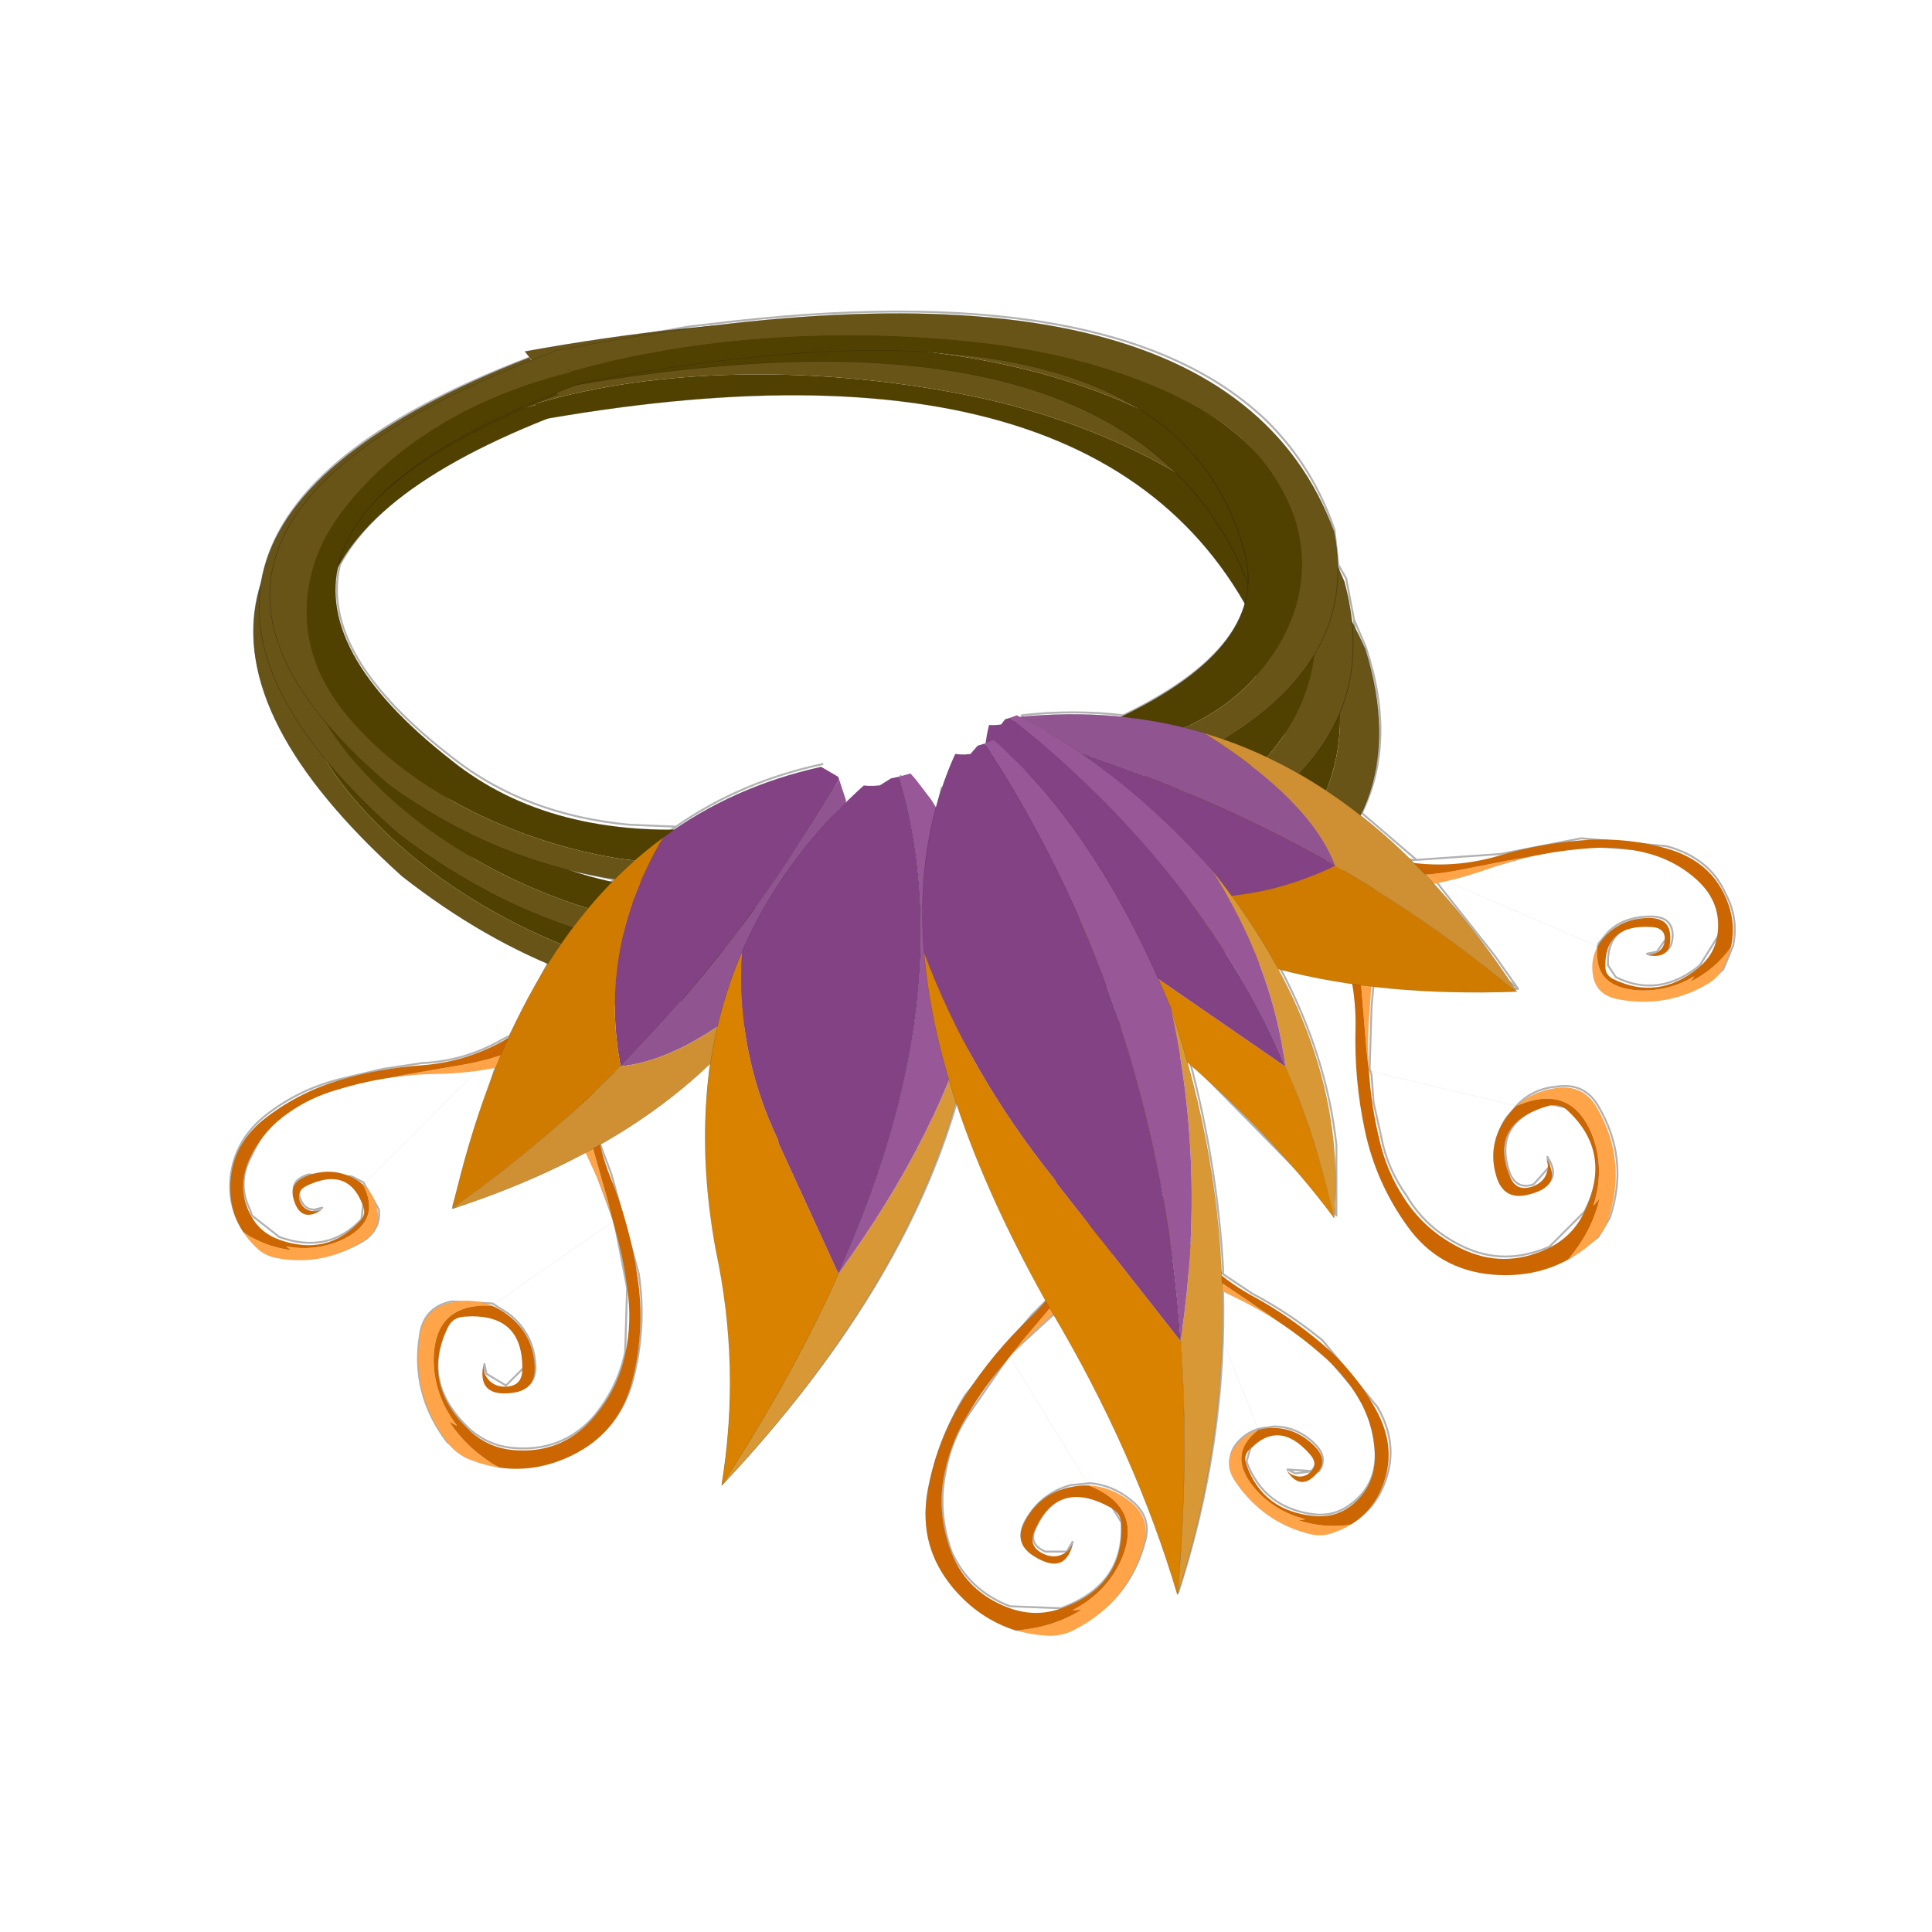 <?xml version="1.0" encoding="UTF-8" standalone="no"?>
<svg xmlns:xlink="http://www.w3.org/1999/xlink" height="440.0px" width="440.0px" xmlns="http://www.w3.org/2000/svg">
  <g transform="matrix(10.0, 0.0, 0.0, 10.0, 0.0, 0.0)">
    <use height="44.0" transform="matrix(0.89, 0.0, 0.0, 0.89, 2.0, 2.05)" width="44.95" xlink:href="#sprite0"/>
  </g>
  <defs>
    <g id="sprite0" transform="matrix(1.0, 0.0, 0.0, 1.0, 0.0, 0.0)">
      <use height="44.0" transform="matrix(1.0, 0.0, 0.0, 1.0, 0.95, 0.0)" width="44.0" xlink:href="#shape0"/>
      <use height="272.95" transform="matrix(0.145, 0.0, 0.0, 0.145, 0.006, 2.956)" width="305.35" xlink:href="#sprite1"/>
    </g>
    <g id="shape0" transform="matrix(1.0, 0.0, 0.0, 1.0, -0.95, 0.0)">
      <path d="M44.95 44.0 L0.95 44.0 0.95 0.0 44.95 0.0 44.95 44.0" fill="#43adca" fill-opacity="0.0" fill-rule="evenodd" stroke="none"/>
      <path d="M41.5 22.8 Q40.45 23.45 39.2 23.2 38.65 23.1 38.55 22.6 L38.65 21.85 38.9 21.55 Q39.3 21.15 40.0 21.15 40.5 21.15 40.55 21.55 40.6 22.2 39.9 22.1 L40.15 22.05 40.4 21.7 Q40.4 21.35 40.05 21.35 38.85 21.3 38.9 22.4 L39.1 22.7 Q40.2 23.25 41.25 22.4 L41.75 21.6 Q41.9 20.75 41.2 20.15 40.6 19.65 39.85 19.45 L38.5 19.35 38.05 19.4 37.2 19.5 37.05 19.55 35.8 19.9 34.5 20.25 36.0 22.15 36.6 23.0 35.35 23.05 32.9 22.9 32.85 23.45 32.8 25.05 32.85 25.2 32.9 25.9 33.1 26.8 Q33.25 27.6 33.75 28.3 34.25 29.15 35.2 29.6 36.25 30.1 37.4 29.6 L38.3 28.7 Q39.1 27.15 37.9 26.05 L37.4 25.95 Q35.9 26.4 36.4 27.75 36.6 28.15 37.0 28.0 L37.4 27.55 37.35 27.3 Q37.8 28.0 36.85 28.2 36.25 28.35 36.1 27.75 35.85 27.0 36.3 26.3 L36.6 25.95 Q37.0 25.55 37.6 25.5 38.3 25.4 38.65 26.0 39.45 27.35 38.95 28.85 L38.65 29.35 37.9 29.9 36.0 30.25 Q34.6 30.15 33.8 29.0 33.0 27.9 32.7 26.55 L32.65 26.2 32.5 23.95 32.4 22.8 30.5 22.45 Q31.7 24.7 31.95 27.0 L31.95 28.8 31.15 27.85 28.2 24.85 Q28.9 27.5 29.05 30.15 L29.05 30.3 29.8 30.8 Q30.75 31.3 31.6 32.0 L33.0 33.7 Q33.55 34.65 33.2 35.6 32.95 36.3 32.35 36.65 L31.75 36.9 31.3 36.9 Q30.1 36.6 29.4 35.6 29.1 35.1 29.35 34.7 29.6 34.35 30.0 34.25 L30.35 34.2 Q30.95 34.2 31.4 34.65 31.75 35.0 31.5 35.35 L30.7 35.3 30.9 35.4 31.3 35.35 Q31.55 35.1 31.3 34.85 30.5 33.95 29.75 34.75 L29.65 35.1 Q30.1 36.3 31.4 36.45 31.9 36.5 32.3 36.2 33.0 35.7 32.95 34.8 32.9 34.05 32.5 33.35 L31.65 32.35 30.6 31.55 30.5 31.45 29.35 30.85 29.05 30.7 Q29.15 34.6 27.9 38.45 27.2 35.95 25.95 33.45 L24.75 31.3 23.6 32.35 23.5 32.5 22.6 33.8 Q22.1 34.5 21.95 35.35 21.75 36.3 22.05 37.25 L22.1 37.4 Q22.55 38.4 23.6 38.8 L24.9 38.85 Q26.55 38.25 26.45 36.65 L26.2 36.25 Q24.85 35.5 24.25 36.8 24.05 37.2 24.5 37.4 L25.05 37.4 25.2 37.15 Q25.0 38.0 24.2 37.45 23.7 37.15 24.0 36.6 24.4 35.9 25.15 35.7 L25.65 35.65 Q26.2 35.7 26.65 36.05 27.25 36.5 27.05 37.15 26.65 38.65 25.25 39.35 L24.65 39.5 23.75 39.4 Q22.85 39.1 22.15 38.3 L21.8 37.75 Q21.35 36.9 21.5 35.9 21.75 34.55 22.45 33.4 L24.15 31.35 24.55 30.95 Q23.05 28.25 22.25 25.85 20.85 30.75 16.25 35.65 16.75 32.6 16.1 29.6 15.65 27.05 15.95 24.85 L13.1 26.95 13.4 27.75 14.1 30.3 Q14.3 31.65 13.95 33.0 13.6 34.3 12.4 34.9 11.5 35.35 10.55 35.2 L9.7 34.95 9.2 34.6 Q8.25 33.35 8.5 31.85 8.6 31.15 9.3 31.0 L10.35 31.05 10.75 31.3 Q11.4 31.8 11.45 32.6 11.5 33.2 10.9 33.3 10.0 33.45 10.15 32.6 L10.2 32.85 10.7 33.15 11.15 32.7 Q11.15 31.25 9.65 31.35 9.35 31.35 9.2 31.65 8.5 33.05 9.75 34.25 10.25 34.7 10.9 34.75 12.1 34.85 12.9 34.0 13.55 33.25 13.75 32.3 L13.8 30.65 13.5 29.1 13.45 28.9 12.9 27.4 12.75 27.15 9.35 28.6 9.35 28.55 10.45 24.95 8.95 25.1 7.7 25.25 7.55 25.25 7.3 25.3 6.35 25.55 Q5.7 25.75 5.15 26.1 4.5 26.55 4.2 27.25 3.8 27.95 4.15 28.65 L4.2 28.8 4.9 29.35 Q6.15 29.8 7.0 28.9 L7.05 28.5 Q6.7 27.5 5.65 27.95 5.3 28.1 5.45 28.4 5.55 28.65 5.8 28.65 L6.0 28.6 Q5.45 28.95 5.3 28.3 5.15 27.9 5.65 27.75 L6.75 27.8 7.05 27.95 7.45 28.65 Q7.5 29.15 7.05 29.45 6.0 30.05 4.85 29.85 L4.4 29.65 4.0 29.15 3.85 28.95 Q3.6 28.45 3.65 27.85 3.75 26.85 4.6 26.2 5.45 25.55 6.5 25.3 L7.55 25.05 8.55 24.9 Q9.65 24.85 10.6 24.3 L10.8 24.2 11.8 22.3 10.7 21.8 Q9.35 21.1 8.05 20.05 3.4 15.85 4.45 12.6 5.0 9.25 11.3 6.85 L11.95 6.65 15.4 6.05 15.85 6.0 Q26.3 4.7 30.2 8.5 31.35 9.65 31.9 11.25 L32.0 12.15 32.2 12.5 32.4 13.55 32.7 14.25 Q33.5 16.65 32.6 18.5 L34.0 19.7 36.15 19.55 38.2 19.15 38.25 19.15 40.4 19.35 Q41.5 19.65 41.9 20.55 42.25 21.2 42.1 21.9 L41.85 22.5 41.5 22.8 M27.85 9.7 Q29.05 10.9 29.75 12.6 L29.6 11.65 Q29.15 9.95 27.9 8.8 L26.95 8.1 Q24.95 6.85 21.55 6.65 17.9 6.4 12.6 7.5 22.7 5.75 27.1 9.05 L27.85 9.7 M28.9 8.35 L29.2 8.6 29.8 9.05 M29.75 12.6 L29.65 13.1 Q29.2 14.7 26.5 16.0 L28.1 16.25 28.6 16.4 29.1 16.55 Q30.7 15.6 31.4 14.4 32.05 13.35 32.0 12.15 M27.55 17.35 L26.9 17.2 26.6 17.2 26.55 17.15 29.2 17.05 29.8 17.25 30.6 17.55 Q31.65 18.1 32.15 19.05 L32.2 19.1 Q32.95 19.6 33.9 19.7 L34.0 19.7 M26.85 18.0 L26.4 18.5 26.35 18.5 26.95 19.15 M32.6 18.5 L31.75 17.85 31.05 17.45 30.2 17.0 29.1 16.55 M26.5 16.0 Q25.2 15.85 23.9 16.0 L24.2 16.45 24.25 16.55 26.4 18.5 M26.6 17.8 L25.4 16.9 24.55 16.35 M23.0 16.7 L23.5 17.45 25.4 21.2 26.1 22.85 26.4 23.75 26.7 24.15 27.35 25.5 Q27.7 26.55 27.4 27.55 L27.55 28.3 28.15 29.35 28.25 29.5 29.0 30.25 29.05 30.3 M21.85 17.85 L21.8 18.1 21.75 18.3 Q21.25 20.0 21.45 22.0 21.55 23.55 22.05 25.3 L22.25 25.85 M26.4 23.75 Q25.75 22.9 24.75 22.4 L25.0 22.65 25.35 23.2 M24.4 23.2 L23.55 23.15 M32.4 22.8 L31.9 21.3 31.1 20.15 30.45 19.6 Q29.3 18.8 28.05 19.15 L28.75 19.85 28.8 19.9 29.3 20.55 30.5 22.45 M28.05 19.15 L27.85 19.25 Q27.55 19.35 27.55 19.6 L27.55 19.8 28.15 20.6 29.15 22.0 30.7 24.95 31.55 27.4 31.95 28.8 M28.2 24.85 L27.75 23.45 27.45 22.7 Q25.95 19.4 24.0 17.35 M27.1 17.5 Q26.25 17.15 25.4 16.9 M32.4 13.55 Q32.5 14.8 32.1 15.9 L31.05 17.45 M32.9 22.9 L32.65 20.4 32.5 19.95 32.4 19.65 32.15 19.05 M36.6 23.0 L35.85 22.4 33.0 20.4 32.75 20.4 32.65 20.4 M34.5 20.25 L33.0 20.4 M12.6 7.5 L12.5 7.5 12.05 7.7 12.0 7.7 11.2 8.05 Q8.75 9.1 7.5 10.35 6.65 11.2 6.45 12.15 7.6 10.0 11.8 8.35 21.1 6.75 26.0 9.5 28.3 10.8 29.65 13.1 M11.95 6.65 L11.4 6.85 11.35 6.85 Q1.6 10.75 6.1 16.15 L7.75 17.75 Q9.9 19.3 12.3 19.9 L12.6 19.95 13.5 20.15 14.0 19.65 14.75 19.05 15.05 18.85 13.85 18.8 Q11.2 18.55 9.35 17.1 5.9 14.45 6.45 12.15 M11.8 22.3 L12.15 21.8 12.45 21.4 11.45 21.0 Q9.65 20.25 7.95 18.95 L6.1 17.1 Q4.1 14.65 4.45 12.6 M16.25 35.65 Q18.05 32.85 19.25 30.25 22.25 23.55 20.95 18.15 L20.8 17.55 M10.8 24.2 L11.95 23.15 12.0 23.1 Q12.1 22.0 12.85 21.1 L13.95 20.15 14.3 20.0 Q15.2 19.45 16.4 19.35 L16.4 19.4 16.1 19.5 15.55 19.85 M12.3 19.9 L12.55 20.0 13.45 20.2 13.5 20.15 M13.45 20.2 L12.85 20.9 12.45 21.4 M12.0 23.1 L11.95 23.7 12.0 24.0 12.0 24.5 12.4 26.15 12.75 27.15 M12.0 24.5 L11.9 24.55 10.45 24.95 M15.95 24.85 L16.15 23.9 16.3 23.35 16.5 22.65 16.65 22.4 16.35 21.95 16.3 21.9 16.25 22.05 15.7 22.65 15.2 23.25 13.5 25.1 12.95 25.6 13.1 26.95 M12.95 25.6 L13.0 25.1 Q13.1 24.15 13.5 23.35 L13.75 22.95 Q14.55 21.7 15.95 21.7 16.2 21.75 16.3 21.9 M16.4 20.25 L17.3 20.65 19.1 17.8 M17.3 20.65 L17.1 20.9 16.85 21.25 M16.65 22.4 L16.75 22.0 16.8 21.95 17.2 21.15 17.25 21.05 Q18.0 19.7 19.1 18.5 M18.8 17.25 Q16.7 17.7 15.05 18.85 M7.5 10.35 Q8.9 8.9 12.0 7.7 M9.35 28.55 L12.4 26.15 M27.4 27.55 L27.35 27.65 27.4 27.75 27.55 28.3 M27.35 27.65 L27.1 28.25 27.0 28.5 26.75 28.95 26.85 29.05 27.8 29.9 28.2 30.2 28.75 30.5 29.05 30.7 M24.55 30.95 Q25.25 30.1 25.6 29.1 L25.65 28.95 25.8 26.85 Q25.55 25.3 24.2 24.75 L23.75 24.8 23.55 25.05 M26.75 28.95 L26.25 29.7 24.75 31.25 24.75 31.3 M27.9 38.45 Q28.2 35.1 28.0 31.95 L27.95 31.35 27.8 29.9" fill="none" stroke="#000000" stroke-linecap="round" stroke-linejoin="round" stroke-opacity="0.302" stroke-width="0.05"/>
    </g>
    <g id="sprite1" transform="matrix(1.0, 0.0, 0.0, 1.0, 152.65, 136.45)">
      <use height="44.3" transform="matrix(1.21, 1.542, 2.163, -0.58, -77.571, -106.141)" width="69.85" xlink:href="#sprite2"/>
      <use height="44.3" transform="matrix(1.09, 1.388, 2.163, -0.58, -75.57, -110.689)" width="69.85" xlink:href="#sprite2"/>
      <use height="44.3" transform="matrix(1.128, 1.437, -1.71, 0.458, -76.91, -105.693)" width="69.85" xlink:href="#sprite2"/>
      <use height="44.3" transform="matrix(1.067, 1.359, -1.71, 0.458, -74.782, -109.582)" width="69.85" xlink:href="#sprite2"/>
      <use height="271.1" transform="matrix(-0.156, 0.306, -0.322, -0.166, 100.812, 40.585)" width="313.3" xlink:href="#sprite3"/>
      <use height="271.1" transform="matrix(0.018, 0.343, 0.352, -0.017, -130.476, -18.651)" width="313.3" xlink:href="#sprite3"/>
      <use height="44.3" transform="matrix(0.943, 1.202, -1.71, 0.458, -70.461, -110.677)" width="69.85" xlink:href="#sprite2"/>
      <use height="44.3" transform="matrix(0.943, 1.202, 2.163, -0.58, -70.462, -110.782)" width="69.85" xlink:href="#sprite2"/>
      <use height="271.1" transform="matrix(0.106, 0.327, -0.347, 0.111, 119.503, -66.598)" width="313.3" xlink:href="#sprite3"/>
      <use height="40.05" transform="matrix(-0.581, -0.652, 0.918, -0.644, 64.196, 27.045)" width="103.95" xlink:href="#sprite4"/>
      <use height="106.75" transform="matrix(-0.531, 0.372, -0.886, -0.594, 105.239, 15.62)" width="71.55" xlink:href="#sprite5"/>
      <use height="40.05" transform="matrix(0.78, -0.392, 0.385, 1.054, -103.186, 0.099)" width="103.95" xlink:href="#sprite4"/>
      <use height="106.75" transform="matrix(-1.117, 0.487, -0.429, -0.868, 39.08, 54.615)" width="71.55" xlink:href="#sprite5"/>
      <use height="106.75" transform="matrix(-0.817, 0.574, -0.853, -1.049, 98.056, 67.667)" width="71.55" xlink:href="#sprite5"/>
    </g>
    <g id="sprite2" transform="matrix(1.0, 0.0, 0.0, 1.0, 34.9, 21.15)">
      <use height="44.3" transform="matrix(1.0, 0.0, 0.0, 1.0, -34.9, -21.15)" width="69.85" xlink:href="#shape1"/>
    </g>
    <g id="shape1" transform="matrix(1.0, 0.0, 0.0, 1.0, 34.9, 21.15)">
      <path d="M-30.15 -21.15 Q-24.85 24.35 11.5 14.9 24.2 11.75 28.0 -2.5 30.25 -3.8 31.8 -3.6 32.1 3.3 27.45 8.9 24.0 13.15 19.05 16.1 12.1 20.2 4.2 20.75 -3.5 21.4 -10.5 17.8 -17.35 14.25 -22.05 8.05 -26.9 1.6 -29.45 -5.85 -32.05 -13.45 -31.85 -20.95 L-31.85 -21.15 -30.15 -21.15" fill="#514100" fill-rule="evenodd" stroke="none"/>
      <path d="M-31.85 -21.15 L-31.85 -20.95 Q-32.05 -13.45 -29.45 -5.85 -26.9 1.6 -22.05 8.05 -17.35 14.25 -10.5 17.8 -3.5 21.4 4.2 20.75 12.1 20.2 19.05 16.1 24.0 13.15 27.45 8.9 32.1 3.3 31.8 -3.6 34.4 -3.35 34.95 1.0 29.9 16.5 12.35 21.9 -28.75 30.55 -34.9 -21.15 L-31.85 -21.15" fill="#685417" fill-rule="evenodd" stroke="none"/>
      <path d="M31.8 -3.6 Q30.25 -3.8 28.0 -2.5 24.2 11.75 11.5 14.9 -24.85 24.35 -30.15 -21.15 M31.8 -3.6 Q34.4 -3.35 34.95 1.0 29.9 16.5 12.35 21.9 -28.75 30.55 -34.9 -21.15" fill="none" stroke="#000000" stroke-linecap="round" stroke-linejoin="round" stroke-opacity="0.302" stroke-width="0.05"/>
    </g>
    <g id="sprite3" transform="matrix(1.0, 0.0, 0.0, 1.0, 156.65, 135.55)">
      <use height="271.1" transform="matrix(1.0, 0.0, 0.0, 1.0, -156.65, -135.55)" width="313.3" xlink:href="#shape2"/>
    </g>
    <g id="shape2" transform="matrix(1.0, 0.0, 0.0, 1.0, 156.65, 135.55)">
      <path d="M-47.2 -53.45 Q-48.5 -41.35 -48.05 -29.0 -47.05 0.9 -57.0 29.4 -64.65 51.4 -84.3 62.6 L-88.05 64.6 -88.05 49.55 -87.7 49.35 Q-69.75 39.85 -61.95 20.15 -54.15 1.95 -51.9 -17.35 L-48.35 -45.9 -47.2 -53.45 M28.35 -130.2 Q33.55 -127.2 38.2 -122.5 41.25 -118.95 42.4 -114.5 48.05 -91.8 36.25 -70.95 30.9 -61.3 20.9 -62.5 12.4 -63.55 7.0 -69.05 26.45 -60.35 35.1 -81.8 40.15 -95.15 36.75 -108.9 L36.95 -109.0 38.8 -106.5 Q36.55 -119.7 28.35 -130.2" fill="#ffa448" fill-rule="evenodd" stroke="none"/>
      <path d="M7.0 -69.05 Q4.65 -71.4 2.9 -74.55 -2.85 -84.8 1.05 -96.7 4.1 -106.0 12.4 -104.2 25.55 -101.4 18.8 -90.25 19.7 -92.35 19.45 -94.4 18.8 -99.3 14.35 -100.9 8.35 -103.1 5.8 -96.45 -2.75 -75.55 18.1 -69.5 22.35 -68.25 25.5 -71.4 43.05 -88.8 33.25 -112.2 29.45 -121.35 20.8 -125.6 5.3 -133.15 -10.4 -124.5 -23.65 -117.2 -31.85 -104.3 -38.95 -93.25 -42.15 -80.45 -45.35 -68.5 -46.85 -56.35 L-47.2 -53.55 -47.2 -53.45 -48.35 -45.9 -51.9 -17.35 Q-54.15 1.95 -61.95 20.15 -69.75 39.85 -87.7 49.35 L-88.05 49.55 -88.05 33.4 -85.1 31.25 Q-71.3 20.45 -63.05 4.25 -53.4 -15.05 -52.8 -36.65 -52.35 -57.1 -47.45 -77.1 -42.45 -97.7 -30.3 -115.1 -18.1 -132.8 1.65 -135.15 16.55 -137.0 28.35 -130.2 36.55 -119.7 38.8 -106.5 L36.95 -109.0 36.75 -108.9 Q40.15 -95.15 35.1 -81.8 26.45 -60.35 7.0 -69.05" fill="#cc6600" fill-rule="evenodd" stroke="none"/>
      <path d="M7.0 -69.05 Q4.65 -71.4 2.9 -74.55 -2.85 -84.8 1.05 -96.7 4.1 -106.0 12.4 -104.2 25.55 -101.4 18.8 -90.25 19.7 -92.35 19.45 -94.4 18.8 -99.3 14.35 -100.9 8.35 -103.1 5.8 -96.45 -2.75 -75.55 18.1 -69.5 22.35 -68.25 25.5 -71.4 43.05 -88.8 33.25 -112.2 29.45 -121.35 20.8 -125.6 5.3 -133.15 -10.4 -124.5 -23.65 -117.2 -31.85 -104.3 -38.95 -93.25 -42.15 -80.45 -45.35 -68.5 -46.85 -56.35 L-47.2 -53.55 M-47.2 -53.45 Q-48.5 -41.35 -48.05 -29.0 -47.05 0.9 -57.0 29.4 -64.65 51.4 -84.3 62.6 L-88.05 64.6 M-88.05 33.4 L-85.1 31.25 Q-71.3 20.45 -63.05 4.25 -53.4 -15.05 -52.8 -36.65 -52.35 -57.1 -47.45 -77.1 -42.45 -97.7 -30.3 -115.1 -18.1 -132.8 1.65 -135.15 16.55 -137.0 28.35 -130.2 33.55 -127.2 38.2 -122.5 41.25 -118.95 42.4 -114.5 48.05 -91.8 36.25 -70.95 30.9 -61.3 20.9 -62.5 12.4 -63.55 7.0 -69.05 Z" fill="none" stroke="#000000" stroke-linecap="round" stroke-linejoin="round" stroke-opacity="0.302" stroke-width="0.05"/>
      <path d="M72.3 -7.8 Q67.7 -17.25 69.75 -28.65 72.2 -42.05 86.15 -44.65 116.25 -50.65 141.8 -33.3 146.8 -29.9 149.95 -24.4 153.9 -16.4 155.55 -8.3 145.9 -23.5 130.65 -32.2 L132.95 -28.7 132.75 -28.5 Q117.25 -39.0 98.95 -38.35 69.3 -36.7 72.3 -7.8 M-142.6 73.6 Q-135.45 61.8 -124.65 51.5 -103.25 31.15 -73.3 31.0 -34.5 30.8 1.7 45.3 16.6 51.3 31.95 55.0 L22.25 53.15 -14.05 45.1 Q-38.6 39.45 -63.9 41.45 -91.05 42.8 -109.75 61.7 -128.75 80.8 -134.45 107.5 L-134.8 107.4 Q-135.8 88.4 -130.0 70.25 L-133.2 74.45 Q-142.3 85.9 -145.4 99.95 L-145.5 96.55 Q-145.65 84.85 -142.6 73.6" fill="#ffa448" fill-rule="evenodd" stroke="none"/>
      <path d="M155.55 -8.3 Q159.15 9.85 151.1 28.25 140.45 52.55 114.05 60.45 87.95 68.4 60.8 65.75 34.4 63.2 9.2 54.8 -17.5 46.0 -44.85 49.9 -67.95 53.35 -86.55 66.35 -111.75 83.9 -109.5 111.05 -109.1 116.15 -104.25 118.3 -101.1 119.6 -97.75 120.0 -117.3 131.85 -138.5 121.2 L-131.6 135.55 Q-141.55 132.0 -145.05 121.95 -147.9 113.85 -147.5 105.3 -151.6 110.25 -153.7 116.1 L-155.6 121.7 -156.65 121.9 Q-155.8 95.3 -142.6 73.6 -145.65 84.85 -145.5 96.55 L-145.4 99.95 Q-142.3 85.9 -133.2 74.45 L-130.0 70.25 Q-135.8 88.4 -134.8 107.4 L-134.45 107.5 Q-128.75 80.8 -109.75 61.7 -91.05 42.8 -63.9 41.45 -38.6 39.45 -14.05 45.1 L22.25 53.15 31.95 55.0 32.05 55.0 35.65 55.8 Q51.05 59.25 66.95 60.4 83.85 61.95 100.2 57.7 119.2 52.85 133.35 39.05 150.1 22.65 146.95 -0.65 145.15 -13.65 135.45 -22.55 110.6 -45.5 82.45 -30.6 77.35 -27.95 77.2 -21.95 76.45 7.55 105.4 5.8 114.5 5.45 114.2 -3.25 114.0 -9.7 108.25 -12.65 105.8 -13.9 102.9 -13.65 119.2 -17.45 117.45 0.7 116.35 12.2 103.8 12.0 87.7 11.8 77.45 -0.1 74.25 -3.8 72.3 -7.8 69.3 -36.7 98.95 -38.35 117.25 -39.0 132.75 -28.5 L132.95 -28.7 130.65 -32.2 Q145.9 -23.5 155.55 -8.3" fill="#cc6600" fill-rule="evenodd" stroke="none"/>
      <path d="M72.3 -7.8 Q67.7 -17.25 69.75 -28.65 72.2 -42.05 86.15 -44.65 116.25 -50.65 141.8 -33.3 146.8 -29.9 149.95 -24.4 153.9 -16.4 155.55 -8.3 159.15 9.85 151.1 28.25 140.45 52.55 114.05 60.45 87.95 68.4 60.8 65.75 34.4 63.2 9.2 54.8 -17.5 46.0 -44.85 49.9 -67.95 53.35 -86.55 66.35 -111.75 83.9 -109.5 111.05 -109.1 116.15 -104.25 118.3 -101.1 119.6 -97.75 120.0 M-138.5 121.2 L-131.6 135.55 M-147.5 105.3 Q-151.6 110.25 -153.7 116.1 L-155.6 121.7 -156.65 121.9 Q-155.8 95.3 -142.6 73.6 -135.45 61.8 -124.65 51.5 -103.25 31.15 -73.3 31.0 -34.5 30.8 1.7 45.3 16.6 51.3 31.95 55.0 M32.05 55.0 L35.65 55.8 Q51.05 59.25 66.95 60.4 83.85 61.95 100.2 57.7 119.2 52.85 133.35 39.05 150.1 22.65 146.95 -0.65 145.15 -13.65 135.45 -22.55 110.6 -45.5 82.45 -30.6 77.35 -27.95 77.2 -21.95 76.45 7.55 105.4 5.8 114.5 5.45 114.2 -3.25 114.0 -9.7 108.25 -12.65 105.8 -13.9 102.9 -13.65 119.2 -17.45 117.45 0.7 116.35 12.2 103.8 12.0 87.7 11.8 77.45 -0.1 74.25 -3.8 72.3 -7.8 Z" fill="none" stroke="#000000" stroke-linecap="round" stroke-linejoin="round" stroke-opacity="0.302" stroke-width="0.05"/>
    </g>
    <g id="sprite4" transform="matrix(1.0, 0.0, 0.0, 1.0, 53.75, 20.0)">
      <use height="40.05" transform="matrix(1.0, 0.0, 0.0, 1.0, -53.75, -20.0)" width="103.95" xlink:href="#shape3"/>
    </g>
    <g id="shape3" transform="matrix(1.0, 0.0, 0.0, 1.0, 53.75, 20.0)">
      <path d="M50.2 -14.8 L50.05 -11.35 Q40.35 1.1 26.05 8.65 L25.8 8.75 Q2.25 14.25 -11.6 10.25 19.6 1.7 48.5 -13.9 L50.2 -14.8" fill="#905490" fill-rule="evenodd" stroke="none"/>
      <path d="M50.2 -14.8 L48.5 -13.9 Q19.6 1.7 -11.6 10.25 -7.6 -8.2 12.5 -19.1 29.3 -21.4 47.65 -17.85 L50.2 -15.25 50.2 -14.8" fill="#834283" fill-rule="evenodd" stroke="none"/>
      <path d="M-11.6 10.25 Q2.25 14.25 25.8 8.75 -3.95 24.25 -53.65 18.45 L-53.65 18.35 Q-33.0 15.95 -13.3 10.7 L-11.6 10.25" fill="#ce9033" fill-rule="evenodd" stroke="none"/>
      <path d="M12.5 -19.1 Q-7.6 -8.2 -11.6 10.25 L-13.3 10.7 Q-33.0 15.95 -53.65 18.35 -24.15 -14.15 12.5 -19.1" fill="#ce7b00" fill-rule="evenodd" stroke="none"/>
      <path d="M-53.65 18.35 L-53.65 18.45 -53.75 18.45 -53.65 18.35" fill="#7ba400" fill-rule="evenodd" stroke="none"/>
      <path d="M48.5 -13.9 Q19.6 1.7 -11.6 10.25 M26.05 8.65 Q40.35 1.1 50.05 -11.35 M47.65 -17.85 Q29.3 -21.4 12.5 -19.1 -24.15 -14.15 -53.65 18.35 L-53.75 18.45 -53.65 18.45 Q-3.95 24.25 25.8 8.75 M-13.3 10.7 Q-33.0 15.95 -53.65 18.35" fill="none" stroke="#000000" stroke-linecap="round" stroke-linejoin="round" stroke-opacity="0.302" stroke-width="0.05"/>
    </g>
    <g id="sprite5" transform="matrix(1.0, 0.0, 0.0, 1.0, 35.75, 54.45)">
      <use height="106.75" transform="matrix(1.0, 0.0, 0.0, 1.0, -35.75, -54.45)" width="71.55" xlink:href="#shape4"/>
    </g>
    <g id="shape4" transform="matrix(1.0, 0.0, 0.0, 1.0, 35.75, 54.45)">
      <path d="M7.0 -27.55 L7.0 -27.5 Q-15.7 -11.2 -28.8 8.75 -9.55 -30.3 35.8 -54.45 19.5 -41.3 7.0 -27.55" fill="#d99836" fill-rule="evenodd" stroke="none"/>
      <path d="M7.0 -27.5 L7.0 -27.55 7.0 -27.5" fill="#82ad00" fill-rule="evenodd" stroke="none"/>
      <path d="M7.0 -27.55 Q19.5 -41.3 35.8 -54.45 25.65 -36.0 21.4 -14.55 14.65 15.55 -1.15 33.35 6.1 17.1 6.25 -0.8 L6.4 -1.35 7.0 -27.5 7.0 -27.55" fill="#d98200" fill-rule="evenodd" stroke="none"/>
      <path d="M7.0 -27.5 L6.4 -1.35 6.25 -0.8 Q6.1 17.1 -1.15 33.35 -10.05 43.4 -21.8 49.55 -24.65 51.05 -27.65 52.3 -28.25 51.85 -28.95 51.5 L-29.75 51.15 -31.65 51.5 -32.85 51.2 -32.8 50.85 -32.1 46.45 Q-25.05 7.6 7.0 -27.5" fill="#834283" fill-rule="evenodd" stroke="none"/>
      <path d="M-28.8 8.75 Q-15.7 -11.2 7.0 -27.5 -25.05 7.6 -32.1 46.45 L-32.8 50.85 -32.85 51.2 -34.5 50.9 -34.8 49.55 -35.45 45.4 Q-37.15 29.5 -28.9 8.9 L-28.8 8.75" fill="#985898" fill-rule="evenodd" stroke="none"/>
      <path d="M7.0 -27.55 Q19.5 -41.3 35.8 -54.45 -9.55 -30.3 -28.8 8.75 L-28.9 8.9 Q-37.15 29.5 -35.45 45.4 M-1.15 33.35 Q14.65 15.55 21.4 -14.55 25.65 -36.0 35.8 -54.45 M-32.8 50.85 L-32.1 46.45 Q-25.05 7.6 7.0 -27.5 M-21.8 49.55 Q-10.05 43.4 -1.15 33.35" fill="none" stroke="#000000" stroke-linecap="round" stroke-linejoin="round" stroke-opacity="0.302" stroke-width="0.05"/>
    </g>
  </defs>
</svg>
